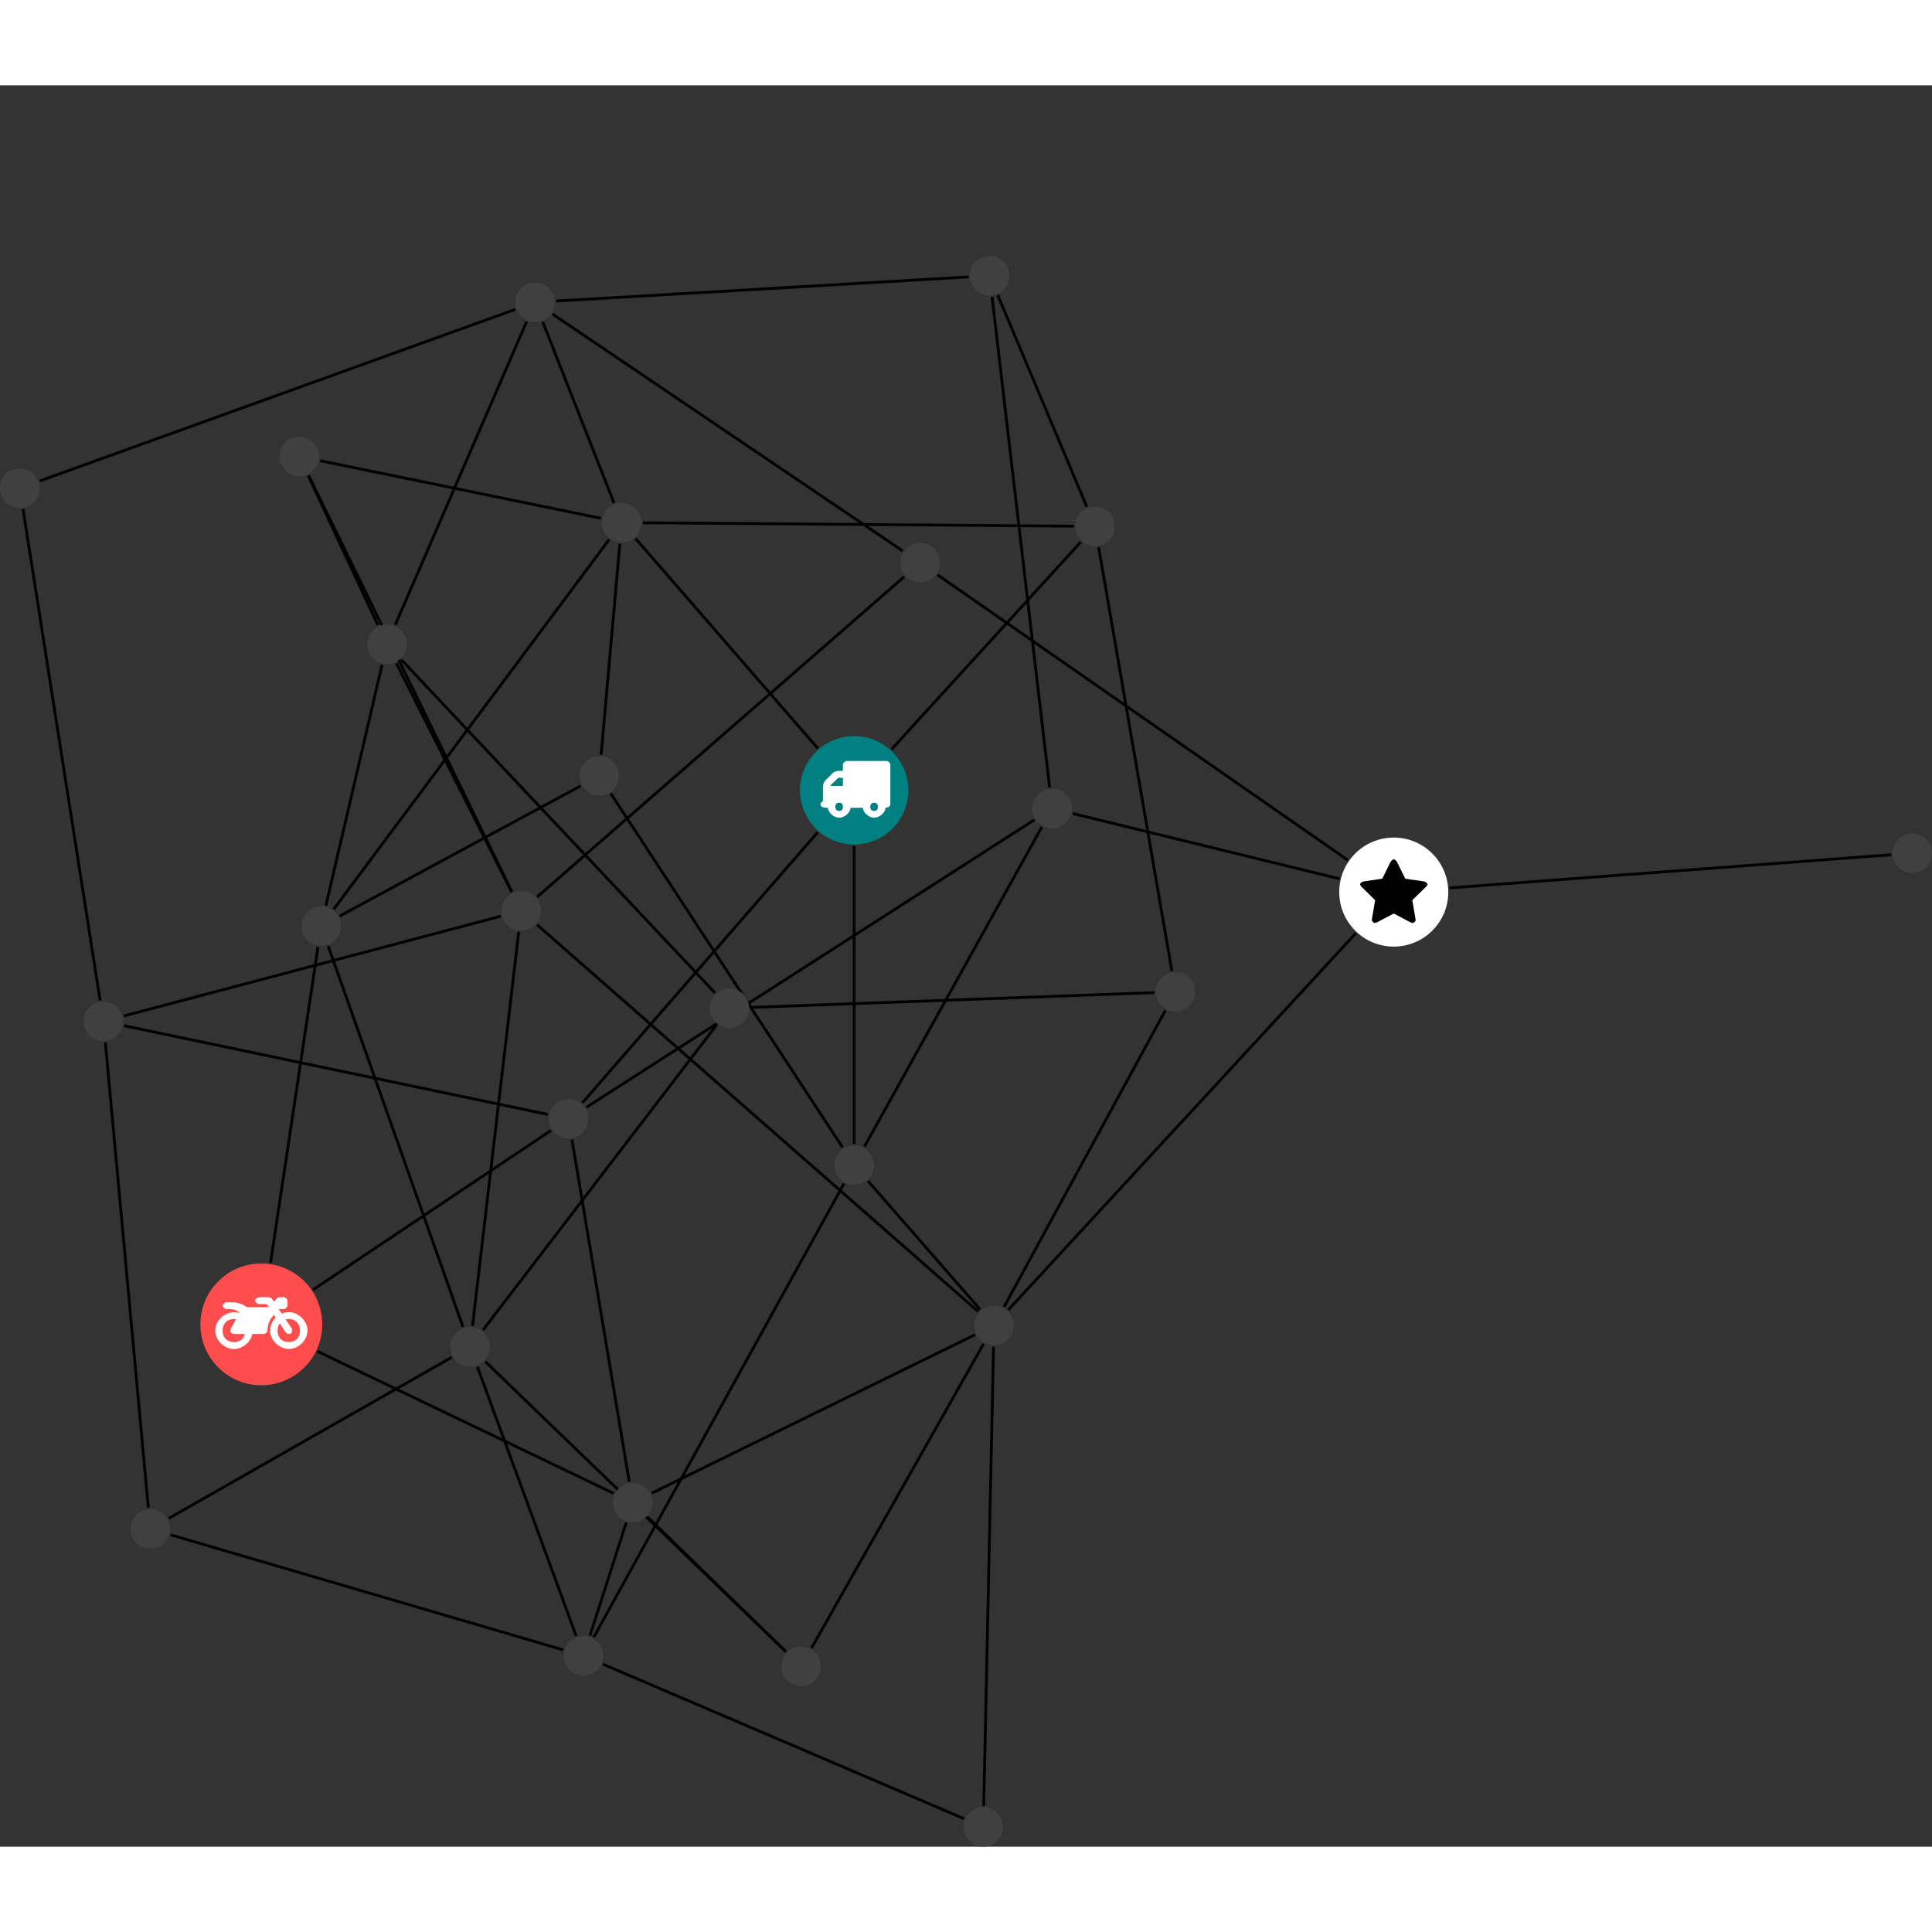 <?xml version="1.0" encoding="UTF-8"?>
<svg xmlns="http://www.w3.org/2000/svg" xmlns:xlink="http://www.w3.org/1999/xlink" width="275.550pt" height="275.550pt" viewBox="0.000 -24.336 275.550 251.214" version="1.1">
<rect x="0.000" y="-24.336" width="275.550" height="251.214" fill="#333333" stroke="none"/>
<defs>
<g>
<symbol overflow="visible" id="glyph0-0">
<path style="stroke:none;" d="M 1.422 -0.75 L 1.422 -7.922 L 3.562 -7.922 L 3.562 -0.891 L 1.422 -0.891 Z M 0.625 0 L 4.531 0 L 4.531 -8.812 L 0.438 -8.812 L 0.438 0 Z M 0.625 0 "/>
</symbol>
<symbol overflow="visible" id="glyph0-1">
<path style="stroke:none;" d="M 3.375 -0.844 C 3.375 -0.453 3.234 -0.266 2.844 -0.266 C 2.469 -0.266 2.297 -0.453 2.297 -0.844 C 2.297 -1.219 2.469 -1.422 2.844 -1.422 C 3.234 -1.422 3.375 -1.219 3.375 -0.844 Z M 1.594 -3.688 L 1.594 -3.859 C 1.594 -3.875 1.578 -3.875 1.594 -3.891 L 2.688 -4.969 C 2.703 -5 2.656 -4.984 2.688 -4.984 L 3.375 -4.984 L 3.375 -3.828 L 1.594 -3.828 Z M 8.359 -0.844 C 8.359 -0.453 8.219 -0.266 7.828 -0.266 C 7.453 -0.266 7.281 -0.453 7.281 -0.844 C 7.281 -1.219 7.453 -1.422 7.828 -1.422 C 8.219 -1.422 8.359 -1.219 8.359 -0.844 Z M 10.141 -6.891 C 10.141 -7.094 9.812 -7.391 9.609 -7.391 L 3.922 -7.391 C 3.719 -7.391 3.375 -7.094 3.375 -6.891 L 3.375 -5.969 L 2.672 -5.969 C 2.469 -5.969 2.078 -5.812 1.938 -5.672 L 0.844 -4.578 C 0.531 -4.266 0.531 -3.734 0.531 -3.328 L 0.531 -1.688 C 0.516 -1.688 0.172 -1.391 0.172 -1.203 C 0.172 -0.781 0.781 -0.703 1.062 -0.703 L 1.25 -0.703 C 1.25 -0.047 2.062 0.703 2.844 0.703 C 3.641 0.703 4.453 -0.047 4.453 -0.703 L 6.234 -0.703 C 6.234 -0.047 7.047 0.703 7.828 0.703 C 8.625 0.703 9.438 -0.047 9.438 -0.703 C 9.547 -0.703 10.141 -0.781 10.141 -1.203 Z M 10.141 -6.891 "/>
</symbol>
<symbol overflow="visible" id="glyph0-2">
<path style="stroke:none;" d="M 12.969 -2.906 C 12.844 -3.984 11.859 -5.016 10.781 -5.219 C 10.234 -5.328 9.703 -5.219 9.328 -5.031 L 8.875 -5.688 L 9.609 -5.688 C 9.812 -5.688 10.141 -5.984 10.141 -6.188 L 10.141 -6.891 C 10.141 -7.094 9.812 -7.391 9.609 -7.391 L 9.047 -7.391 C 8.969 -7.391 8.734 -7.312 8.656 -7.25 L 8.188 -6.766 L 7.891 -7.203 C 7.828 -7.281 7.594 -7.391 7.484 -7.391 L 6.078 -7.391 C 5.906 -7.391 5.547 -7.125 5.516 -6.953 C 5.484 -6.734 5.828 -6.406 6.047 -6.406 L 7.188 -6.406 L 7.484 -5.969 L 4.344 -5.969 C 4.141 -6.125 3.375 -6.672 2.141 -6.672 L 1.422 -6.672 C 1.219 -6.672 0.891 -6.375 0.891 -6.188 C 0.891 -5.984 1.219 -5.688 1.422 -5.688 L 1.781 -5.688 C 2.484 -5.688 2.906 -5.516 3.281 -5.188 L 3.25 -5.141 C 3.078 -5.188 2.797 -5.25 2.5 -5.25 C 1.109 -5.25 -0.172 -4 -0.172 -2.625 C -0.172 -1.25 1.109 0 2.5 0 C 3.75 0 4.953 -1.062 5.109 -2.141 L 6.766 -2.141 C 6.969 -2.141 7.281 -2.438 7.281 -2.625 C 7.281 -3.609 7.688 -4.391 8.219 -4.844 L 8.453 -4.5 C 7.969 -4.062 7.578 -3.203 7.672 -2.359 C 7.781 -1.172 8.969 -0.094 10.141 -0.016 C 11.703 0.094 13.156 -1.344 12.969 -2.906 Z M 2.5 -0.984 C 1.516 -0.984 0.875 -1.641 0.875 -2.625 C 0.875 -3.594 1.516 -4.281 2.5 -4.281 C 2.672 -4.281 2.844 -4.234 2.781 -4.25 L 2.047 -2.891 C 2 -2.781 2 -2.469 2.047 -2.359 C 2.125 -2.25 2.375 -2.141 2.5 -2.141 L 4.031 -2.141 C 3.891 -1.453 3.344 -0.984 2.5 -0.984 Z M 10.328 -0.984 C 9.344 -0.984 8.719 -1.641 8.719 -2.625 C 8.719 -3.109 8.859 -3.469 9.031 -3.641 L 9.906 -2.328 C 9.969 -2.219 10.203 -2.141 10.328 -2.141 C 10.391 -2.141 10.594 -2.188 10.641 -2.234 C 10.812 -2.344 10.844 -2.75 10.734 -2.922 L 9.875 -4.219 C 9.859 -4.219 10.094 -4.281 10.328 -4.281 C 11.297 -4.281 11.922 -3.594 11.922 -2.625 C 11.922 -1.641 11.297 -0.984 10.328 -0.984 Z M 10.328 -0.984 "/>
</symbol>
<symbol overflow="visible" id="glyph0-3">
<path style="stroke:none;" d="M 9.438 -5.078 C 9.438 -5.25 9.078 -5.453 8.938 -5.469 L 6.266 -5.859 L 5.078 -8.266 C 5.031 -8.375 4.75 -8.641 4.625 -8.641 C 4.5 -8.641 4.234 -8.375 4.172 -8.266 L 2.984 -5.859 L 0.312 -5.469 C 0.172 -5.453 -0.172 -5.25 -0.172 -5.078 C -0.172 -4.969 -0.062 -4.781 0.016 -4.719 L 1.969 -2.797 L 1.5 -0.062 C 1.5 -0.016 1.5 0.016 1.5 0.047 C 1.5 0.203 1.75 0.453 1.906 0.453 C 1.984 0.453 2.188 0.406 2.25 0.359 L 4.625 -0.891 L 7 0.359 C 7.062 0.406 7.266 0.453 7.344 0.453 C 7.5 0.453 7.75 0.203 7.75 0.047 C 7.75 0.016 7.75 -0.016 7.734 -0.062 L 7.266 -2.797 L 9.234 -4.719 C 9.297 -4.781 9.438 -4.969 9.438 -5.078 Z M 9.438 -5.078 "/>
</symbol>
</g>
<clipPath id="clip1">
  <path d="M 134 149 L 148 149 L 148 226.879 L 134 226.879 Z M 134 149 "/>
</clipPath>
<clipPath id="clip2">
  <path d="M 201 79 L 275.551 79 L 275.551 96 L 201 96 Z M 201 79 "/>
</clipPath>
<clipPath id="clip3">
  <path d="M 80 195 L 144 195 L 144 226.879 L 80 226.879 Z M 80 195 "/>
</clipPath>
<clipPath id="clip4">
  <path d="M 269 82 L 275.551 82 L 275.551 88 L 269 88 Z M 269 82 "/>
</clipPath>
<clipPath id="clip5">
  <path d="M 137 221 L 144 221 L 144 226.879 L 137 226.879 Z M 137 221 "/>
</clipPath>
</defs>
<g id="surface1">
<path style="fill:none;stroke-width:0.399;stroke-linecap:butt;stroke-linejoin:miter;stroke:rgb(0%,0%,0%);stroke-opacity:1;stroke-miterlimit:10;" d="M -0.002 -7.93 L -0.002 -50.441 " transform="matrix(1,0,0,-1,121.826,76.211)"/>
<path style="fill:none;stroke-width:0.399;stroke-linecap:butt;stroke-linejoin:miter;stroke:rgb(0%,0%,0%);stroke-opacity:1;stroke-miterlimit:10;" d="M 5.342 5.856 L 32.319 35.418 " transform="matrix(1,0,0,-1,121.826,76.211)"/>
<path style="fill:none;stroke-width:0.399;stroke-linecap:butt;stroke-linejoin:miter;stroke:rgb(0%,0%,0%);stroke-opacity:1;stroke-miterlimit:10;" d="M -5.201 -5.98 L -38.764 -44.57 " transform="matrix(1,0,0,-1,121.826,76.211)"/>
<path style="fill:none;stroke-width:0.399;stroke-linecap:butt;stroke-linejoin:miter;stroke:rgb(0%,0%,0%);stroke-opacity:1;stroke-miterlimit:10;" d="M -5.197 5.988 L -31.174 35.906 " transform="matrix(1,0,0,-1,121.826,76.211)"/>
<path style="fill:none;stroke-width:0.399;stroke-linecap:butt;stroke-linejoin:miter;stroke:rgb(0%,0%,0%);stroke-opacity:1;stroke-miterlimit:10;" d="M -28.877 -100.25 L 17.233 -77.652 " transform="matrix(1,0,0,-1,121.826,76.211)"/>
<path style="fill:none;stroke-width:0.399;stroke-linecap:butt;stroke-linejoin:miter;stroke:rgb(0%,0%,0%);stroke-opacity:1;stroke-miterlimit:10;" d="M -34.306 -100.273 L -76.545 -80.019 " transform="matrix(1,0,0,-1,121.826,76.211)"/>
<path style="fill:none;stroke-width:0.399;stroke-linecap:butt;stroke-linejoin:miter;stroke:rgb(0%,0%,0%);stroke-opacity:1;stroke-miterlimit:10;" d="M -29.424 -103.684 L -9.728 -122.855 " transform="matrix(1,0,0,-1,121.826,76.211)"/>
<path style="fill:none;stroke-width:0.399;stroke-linecap:butt;stroke-linejoin:miter;stroke:rgb(0%,0%,0%);stroke-opacity:1;stroke-miterlimit:10;" d="M -32.51 -104.453 L -37.685 -120.574 " transform="matrix(1,0,0,-1,121.826,76.211)"/>
<path style="fill:none;stroke-width:0.399;stroke-linecap:butt;stroke-linejoin:miter;stroke:rgb(0%,0%,0%);stroke-opacity:1;stroke-miterlimit:10;" d="M -32.084 -98.602 L -40.244 -49.824 " transform="matrix(1,0,0,-1,121.826,76.211)"/>
<path style="fill:none;stroke-width:0.399;stroke-linecap:butt;stroke-linejoin:miter;stroke:rgb(0%,0%,0%);stroke-opacity:1;stroke-miterlimit:10;" d="M 17.959 -74.051 L 1.983 -55.734 " transform="matrix(1,0,0,-1,121.826,76.211)"/>
<path style="fill:none;stroke-width:0.399;stroke-linecap:butt;stroke-linejoin:miter;stroke:rgb(0%,0%,0%);stroke-opacity:1;stroke-miterlimit:10;" d="M 21.986 -74.105 L 71.549 -20.379 " transform="matrix(1,0,0,-1,121.826,76.211)"/>
<g clip-path="url(#clip1)" clip-rule="nonzero">
<path style="fill:none;stroke-width:0.399;stroke-linecap:butt;stroke-linejoin:miter;stroke:rgb(0%,0%,0%);stroke-opacity:1;stroke-miterlimit:10;" d="M 19.877 -79.34 L 18.479 -144.836 " transform="matrix(1,0,0,-1,121.826,76.211)"/>
</g>
<path style="fill:none;stroke-width:0.399;stroke-linecap:butt;stroke-linejoin:miter;stroke:rgb(0%,0%,0%);stroke-opacity:1;stroke-miterlimit:10;" d="M 18.455 -78.953 L -6.08 -122.332 " transform="matrix(1,0,0,-1,121.826,76.211)"/>
<path style="fill:none;stroke-width:0.399;stroke-linecap:butt;stroke-linejoin:miter;stroke:rgb(0%,0%,0%);stroke-opacity:1;stroke-miterlimit:10;" d="M 17.674 -74.336 L -45.228 -19.18 " transform="matrix(1,0,0,-1,121.826,76.211)"/>
<path style="fill:none;stroke-width:0.399;stroke-linecap:butt;stroke-linejoin:miter;stroke:rgb(0%,0%,0%);stroke-opacity:1;stroke-miterlimit:10;" d="M 21.385 -73.672 L 44.385 -31.391 " transform="matrix(1,0,0,-1,121.826,76.211)"/>
<path style="fill:none;stroke-width:0.399;stroke-linecap:butt;stroke-linejoin:miter;stroke:rgb(0%,0%,0%);stroke-opacity:1;stroke-miterlimit:10;" d="M -83.24 -67.387 L -76.474 -22.352 " transform="matrix(1,0,0,-1,121.826,76.211)"/>
<path style="fill:none;stroke-width:0.399;stroke-linecap:butt;stroke-linejoin:miter;stroke:rgb(0%,0%,0%);stroke-opacity:1;stroke-miterlimit:10;" d="M -77.174 -71.23 L -43.252 -48.527 " transform="matrix(1,0,0,-1,121.826,76.211)"/>
<path style="fill:none;stroke-width:0.399;stroke-linecap:butt;stroke-linejoin:miter;stroke:rgb(0%,0%,0%);stroke-opacity:1;stroke-miterlimit:10;" d="M -106.803 -35.961 L -100.67 -102.332 " transform="matrix(1,0,0,-1,121.826,76.211)"/>
<path style="fill:none;stroke-width:0.399;stroke-linecap:butt;stroke-linejoin:miter;stroke:rgb(0%,0%,0%);stroke-opacity:1;stroke-miterlimit:10;" d="M -104.162 -32.184 L -50.412 -17.961 " transform="matrix(1,0,0,-1,121.826,76.211)"/>
<path style="fill:none;stroke-width:0.399;stroke-linecap:butt;stroke-linejoin:miter;stroke:rgb(0%,0%,0%);stroke-opacity:1;stroke-miterlimit:10;" d="M -107.545 -29.977 L -118.541 40.109 " transform="matrix(1,0,0,-1,121.826,76.211)"/>
<path style="fill:none;stroke-width:0.399;stroke-linecap:butt;stroke-linejoin:miter;stroke:rgb(0%,0%,0%);stroke-opacity:1;stroke-miterlimit:10;" d="M -104.127 -33.574 L -43.697 -46.23 " transform="matrix(1,0,0,-1,121.826,76.211)"/>
<path style="fill:none;stroke-width:0.399;stroke-linecap:butt;stroke-linejoin:miter;stroke:rgb(0%,0%,0%);stroke-opacity:1;stroke-miterlimit:10;" d="M -73.373 -17.934 L -39.017 0.625 " transform="matrix(1,0,0,-1,121.826,76.211)"/>
<path style="fill:none;stroke-width:0.399;stroke-linecap:butt;stroke-linejoin:miter;stroke:rgb(0%,0%,0%);stroke-opacity:1;stroke-miterlimit:10;" d="M -75.342 -16.43 L -67.338 17.883 " transform="matrix(1,0,0,-1,121.826,76.211)"/>
<path style="fill:none;stroke-width:0.399;stroke-linecap:butt;stroke-linejoin:miter;stroke:rgb(0%,0%,0%);stroke-opacity:1;stroke-miterlimit:10;" d="M -75.017 -22.215 L -55.791 -76.535 " transform="matrix(1,0,0,-1,121.826,76.211)"/>
<path style="fill:none;stroke-width:0.399;stroke-linecap:butt;stroke-linejoin:miter;stroke:rgb(0%,0%,0%);stroke-opacity:1;stroke-miterlimit:10;" d="M -74.224 -16.949 L -34.951 35.762 " transform="matrix(1,0,0,-1,121.826,76.211)"/>
<path style="fill:none;stroke-width:0.399;stroke-linecap:butt;stroke-linejoin:miter;stroke:rgb(0%,0%,0%);stroke-opacity:1;stroke-miterlimit:10;" d="M 1.463 -50.82 L 26.768 -5.23 " transform="matrix(1,0,0,-1,121.826,76.211)"/>
<path style="fill:none;stroke-width:0.399;stroke-linecap:butt;stroke-linejoin:miter;stroke:rgb(0%,0%,0%);stroke-opacity:1;stroke-miterlimit:10;" d="M -1.654 -50.937 L -34.709 -0.465 " transform="matrix(1,0,0,-1,121.826,76.211)"/>
<path style="fill:none;stroke-width:0.399;stroke-linecap:butt;stroke-linejoin:miter;stroke:rgb(0%,0%,0%);stroke-opacity:1;stroke-miterlimit:10;" d="M -1.459 -56.102 L -37.15 -120.805 " transform="matrix(1,0,0,-1,121.826,76.211)"/>
<path style="fill:none;stroke-width:0.399;stroke-linecap:butt;stroke-linejoin:miter;stroke:rgb(0%,0%,0%);stroke-opacity:1;stroke-miterlimit:10;" d="M 69.209 -12.621 L 31.162 -3.309 " transform="matrix(1,0,0,-1,121.826,76.211)"/>
<g clip-path="url(#clip2)" clip-rule="nonzero">
<path style="fill:none;stroke-width:0.399;stroke-linecap:butt;stroke-linejoin:miter;stroke:rgb(0%,0%,0%);stroke-opacity:1;stroke-miterlimit:10;" d="M 84.912 -13.922 L 147.901 -9.191 " transform="matrix(1,0,0,-1,121.826,76.211)"/>
</g>
<path style="fill:none;stroke-width:0.399;stroke-linecap:butt;stroke-linejoin:miter;stroke:rgb(0%,0%,0%);stroke-opacity:1;stroke-miterlimit:10;" d="M 70.408 -9.965 L 11.893 30.731 " transform="matrix(1,0,0,-1,121.826,76.211)"/>
<path style="fill:none;stroke-width:0.399;stroke-linecap:butt;stroke-linejoin:miter;stroke:rgb(0%,0%,0%);stroke-opacity:1;stroke-miterlimit:10;" d="M -77.861 44.879 L -67.928 23.559 " transform="matrix(1,0,0,-1,121.826,76.211)"/>
<path style="fill:none;stroke-width:0.399;stroke-linecap:butt;stroke-linejoin:miter;stroke:rgb(0%,0%,0%);stroke-opacity:1;stroke-miterlimit:10;" d="M -77.81 44.902 L -48.818 -14.476 " transform="matrix(1,0,0,-1,121.826,76.211)"/>
<path style="fill:none;stroke-width:0.399;stroke-linecap:butt;stroke-linejoin:miter;stroke:rgb(0%,0%,0%);stroke-opacity:1;stroke-miterlimit:10;" d="M -76.178 47.008 L -36.107 38.789 " transform="matrix(1,0,0,-1,121.826,76.211)"/>
<path style="fill:none;stroke-width:0.399;stroke-linecap:butt;stroke-linejoin:miter;stroke:rgb(0%,0%,0%);stroke-opacity:1;stroke-miterlimit:10;" d="M 27.877 0.406 L 19.662 70.395 " transform="matrix(1,0,0,-1,121.826,76.211)"/>
<path style="fill:none;stroke-width:0.399;stroke-linecap:butt;stroke-linejoin:miter;stroke:rgb(0%,0%,0%);stroke-opacity:1;stroke-miterlimit:10;" d="M 25.69 -4.219 L -38.201 -45.219 " transform="matrix(1,0,0,-1,121.826,76.211)"/>
<path style="fill:none;stroke-width:0.399;stroke-linecap:butt;stroke-linejoin:miter;stroke:rgb(0%,0%,0%);stroke-opacity:1;stroke-miterlimit:10;" d="M -19.857 -28.883 L -64.584 18.625 " transform="matrix(1,0,0,-1,121.826,76.211)"/>
<path style="fill:none;stroke-width:0.399;stroke-linecap:butt;stroke-linejoin:miter;stroke:rgb(0%,0%,0%);stroke-opacity:1;stroke-miterlimit:10;" d="M -19.623 -33.477 L -52.947 -76.984 " transform="matrix(1,0,0,-1,121.826,76.211)"/>
<path style="fill:none;stroke-width:0.399;stroke-linecap:butt;stroke-linejoin:miter;stroke:rgb(0%,0%,0%);stroke-opacity:1;stroke-miterlimit:10;" d="M -14.771 -30.969 L 42.811 -28.852 " transform="matrix(1,0,0,-1,121.826,76.211)"/>
<path style="fill:none;stroke-width:0.399;stroke-linecap:butt;stroke-linejoin:miter;stroke:rgb(0%,0%,0%);stroke-opacity:1;stroke-miterlimit:10;" d="M 33.182 40.43 L 20.483 70.613 " transform="matrix(1,0,0,-1,121.826,76.211)"/>
<path style="fill:none;stroke-width:0.399;stroke-linecap:butt;stroke-linejoin:miter;stroke:rgb(0%,0%,0%);stroke-opacity:1;stroke-miterlimit:10;" d="M 34.865 34.672 L 45.311 -25.766 " transform="matrix(1,0,0,-1,121.826,76.211)"/>
<path style="fill:none;stroke-width:0.399;stroke-linecap:butt;stroke-linejoin:miter;stroke:rgb(0%,0%,0%);stroke-opacity:1;stroke-miterlimit:10;" d="M 31.338 37.672 L -30.135 38.16 " transform="matrix(1,0,0,-1,121.826,76.211)"/>
<path style="fill:none;stroke-width:0.399;stroke-linecap:butt;stroke-linejoin:miter;stroke:rgb(0%,0%,0%);stroke-opacity:1;stroke-miterlimit:10;" d="M -97.494 -106.187 L -41.506 -122.598 " transform="matrix(1,0,0,-1,121.826,76.211)"/>
<path style="fill:none;stroke-width:0.399;stroke-linecap:butt;stroke-linejoin:miter;stroke:rgb(0%,0%,0%);stroke-opacity:1;stroke-miterlimit:10;" d="M -97.767 -103.844 L -57.404 -80.871 " transform="matrix(1,0,0,-1,121.826,76.211)"/>
<path style="fill:none;stroke-width:0.399;stroke-linecap:butt;stroke-linejoin:miter;stroke:rgb(0%,0%,0%);stroke-opacity:1;stroke-miterlimit:10;" d="M -36.092 5.066 L -33.416 35.176 " transform="matrix(1,0,0,-1,121.826,76.211)"/>
<path style="fill:none;stroke-width:0.399;stroke-linecap:butt;stroke-linejoin:miter;stroke:rgb(0%,0%,0%);stroke-opacity:1;stroke-miterlimit:10;" d="M -65.451 23.594 L -46.717 66.84 " transform="matrix(1,0,0,-1,121.826,76.211)"/>
<path style="fill:none;stroke-width:0.399;stroke-linecap:butt;stroke-linejoin:miter;stroke:rgb(0%,0%,0%);stroke-opacity:1;stroke-miterlimit:10;" d="M -65.295 18.129 L -48.853 -14.496 " transform="matrix(1,0,0,-1,121.826,76.211)"/>
<g clip-path="url(#clip3)" clip-rule="nonzero">
<path style="fill:none;stroke-width:0.399;stroke-linecap:butt;stroke-linejoin:miter;stroke:rgb(0%,0%,0%);stroke-opacity:1;stroke-miterlimit:10;" d="M 15.643 -146.664 L -35.834 -124.637 " transform="matrix(1,0,0,-1,121.826,76.211)"/>
</g>
<path style="fill:none;stroke-width:0.399;stroke-linecap:butt;stroke-linejoin:miter;stroke:rgb(0%,0%,0%);stroke-opacity:1;stroke-miterlimit:10;" d="M 6.916 34.145 L -43.017 67.918 " transform="matrix(1,0,0,-1,121.826,76.211)"/>
<path style="fill:none;stroke-width:0.399;stroke-linecap:butt;stroke-linejoin:miter;stroke:rgb(0%,0%,0%);stroke-opacity:1;stroke-miterlimit:10;" d="M 7.143 30.469 L -45.221 -15.207 " transform="matrix(1,0,0,-1,121.826,76.211)"/>
<path style="fill:none;stroke-width:0.399;stroke-linecap:butt;stroke-linejoin:miter;stroke:rgb(0%,0%,0%);stroke-opacity:1;stroke-miterlimit:10;" d="M -9.736 -122.863 L -52.611 -81.477 " transform="matrix(1,0,0,-1,121.826,76.211)"/>
<path style="fill:none;stroke-width:0.399;stroke-linecap:butt;stroke-linejoin:miter;stroke:rgb(0%,0%,0%);stroke-opacity:1;stroke-miterlimit:10;" d="M 16.299 73.219 L -42.502 69.785 " transform="matrix(1,0,0,-1,121.826,76.211)"/>
<path style="fill:none;stroke-width:0.399;stroke-linecap:butt;stroke-linejoin:miter;stroke:rgb(0%,0%,0%);stroke-opacity:1;stroke-miterlimit:10;" d="M -48.353 68.582 L -116.17 44.113 " transform="matrix(1,0,0,-1,121.826,76.211)"/>
<path style="fill:none;stroke-width:0.399;stroke-linecap:butt;stroke-linejoin:miter;stroke:rgb(0%,0%,0%);stroke-opacity:1;stroke-miterlimit:10;" d="M -44.412 66.801 L -34.256 40.992 " transform="matrix(1,0,0,-1,121.826,76.211)"/>
<path style="fill:none;stroke-width:0.399;stroke-linecap:butt;stroke-linejoin:miter;stroke:rgb(0%,0%,0%);stroke-opacity:1;stroke-miterlimit:10;" d="M -39.65 -120.613 L -53.744 -82.215 " transform="matrix(1,0,0,-1,121.826,76.211)"/>
<path style="fill:none;stroke-width:0.399;stroke-linecap:butt;stroke-linejoin:miter;stroke:rgb(0%,0%,0%);stroke-opacity:1;stroke-miterlimit:10;" d="M -54.431 -76.383 L -47.846 -20.187 " transform="matrix(1,0,0,-1,121.826,76.211)"/>
<path style=" stroke:none;fill-rule:nonzero;fill:rgb(0%,50%,50%);fill-opacity:1;" d="M 129.555 76.211 C 129.555 71.941 126.094 68.48 121.824 68.48 C 117.559 68.48 114.098 71.941 114.098 76.211 C 114.098 80.48 117.559 83.941 121.824 83.941 C 126.094 83.941 129.555 80.48 129.555 76.211 Z M 129.555 76.211 "/>
<g style="fill:rgb(100%,100%,100%);fill-opacity:1;">
  <use xlink:href="#glyph0-1" x="116.845" y="79.414"/>
</g>
<path style=" stroke:none;fill-rule:nonzero;fill:rgb(25%,25%,25%);fill-opacity:1;" d="M 93.059 177.789 C 93.059 176.234 91.797 174.973 90.238 174.973 C 88.684 174.973 87.422 176.234 87.422 177.789 C 87.422 179.344 88.684 180.605 90.238 180.605 C 91.797 180.605 93.059 179.344 93.059 177.789 Z M 93.059 177.789 "/>
<path style=" stroke:none;fill-rule:nonzero;fill:rgb(25%,25%,25%);fill-opacity:1;" d="M 144.586 152.535 C 144.586 150.977 143.324 149.715 141.77 149.715 C 140.211 149.715 138.949 150.977 138.949 152.535 C 138.949 154.09 140.211 155.352 141.77 155.352 C 143.324 155.352 144.586 154.09 144.586 152.535 Z M 144.586 152.535 "/>
<path style=" stroke:none;fill-rule:nonzero;fill:rgb(100%,29.999%,29.999%);fill-opacity:1;" d="M 45.957 152.387 C 45.957 147.586 42.066 143.699 37.27 143.699 C 32.473 143.699 28.582 147.586 28.582 152.387 C 28.582 157.184 32.473 161.07 37.27 161.07 C 42.066 161.07 45.957 157.184 45.957 152.387 Z M 45.957 152.387 "/>
<g style="fill:rgb(100%,100%,100%);fill-opacity:1;">
  <use xlink:href="#glyph0-2" x="30.868" y="155.897"/>
</g>
<path style=" stroke:none;fill-rule:nonzero;fill:rgb(25%,25%,25%);fill-opacity:1;" d="M 17.566 109.164 C 17.566 107.609 16.305 106.348 14.75 106.348 C 13.191 106.348 11.93 107.609 11.93 109.164 C 11.93 110.723 13.191 111.984 14.75 111.984 C 16.305 111.984 17.566 110.723 17.566 109.164 Z M 17.566 109.164 "/>
<path style=" stroke:none;fill-rule:nonzero;fill:rgb(25%,25%,25%);fill-opacity:1;" d="M 48.617 95.578 C 48.617 94.023 47.355 92.762 45.801 92.762 C 44.246 92.762 42.984 94.023 42.984 95.578 C 42.984 97.137 44.246 98.398 45.801 98.398 C 47.355 98.398 48.617 97.137 48.617 95.578 Z M 48.617 95.578 "/>
<path style=" stroke:none;fill-rule:nonzero;fill:rgb(25%,25%,25%);fill-opacity:1;" d="M 124.645 129.672 C 124.645 128.113 123.383 126.852 121.824 126.852 C 120.27 126.852 119.008 128.113 119.008 129.672 C 119.008 131.227 120.27 132.488 121.824 132.488 C 123.383 132.488 124.645 131.227 124.645 129.672 Z M 124.645 129.672 "/>
<path style=" stroke:none;fill-rule:nonzero;fill:rgb(100%,100%,100%);fill-opacity:1;" d="M 206.559 90.73 C 206.559 86.434 203.078 82.953 198.781 82.953 C 194.488 82.953 191.008 86.434 191.008 90.73 C 191.008 95.023 194.488 98.504 198.781 98.504 C 203.078 98.504 206.559 95.023 206.559 90.73 Z M 206.559 90.73 "/>
<g style="fill:rgb(0%,0%,0%);fill-opacity:1;">
  <use xlink:href="#glyph0-3" x="194.16" y="94.679"/>
</g>
<path style=" stroke:none;fill-rule:nonzero;fill:rgb(25%,25%,25%);fill-opacity:1;" d="M 45.512 28.598 C 45.512 27.039 44.25 25.777 42.691 25.777 C 41.137 25.777 39.875 27.039 39.875 28.598 C 39.875 30.152 41.137 31.414 42.691 31.414 C 44.25 31.414 45.512 30.152 45.512 28.598 Z M 45.512 28.598 "/>
<path style=" stroke:none;fill-rule:nonzero;fill:rgb(25%,25%,25%);fill-opacity:1;" d="M 152.875 78.801 C 152.875 77.246 151.613 75.984 150.055 75.984 C 148.5 75.984 147.238 77.246 147.238 78.801 C 147.238 80.355 148.5 81.617 150.055 81.617 C 151.613 81.617 152.875 80.355 152.875 78.801 Z M 152.875 78.801 "/>
<g clip-path="url(#clip4)" clip-rule="nonzero">
<path style=" stroke:none;fill-rule:nonzero;fill:rgb(25%,25%,25%);fill-opacity:1;" d="M 275.551 85.176 C 275.551 83.621 274.289 82.359 272.73 82.359 C 271.176 82.359 269.914 83.621 269.914 85.176 C 269.914 86.73 271.176 87.992 272.73 87.992 C 274.289 87.992 275.551 86.73 275.551 85.176 Z M 275.551 85.176 "/>
</g>
<path style=" stroke:none;fill-rule:nonzero;fill:rgb(25%,25%,25%);fill-opacity:1;" d="M 106.855 107.293 C 106.855 105.734 105.594 104.473 104.039 104.473 C 102.48 104.473 101.219 105.734 101.219 107.293 C 101.219 108.848 102.48 110.109 104.039 110.109 C 105.594 110.109 106.855 108.848 106.855 107.293 Z M 106.855 107.293 "/>
<path style=" stroke:none;fill-rule:nonzero;fill:rgb(25%,25%,25%);fill-opacity:1;" d="M 158.996 38.562 C 158.996 37.008 157.734 35.746 156.18 35.746 C 154.621 35.746 153.359 37.008 153.359 38.562 C 153.359 40.121 154.621 41.383 156.18 41.383 C 157.734 41.383 158.996 40.121 158.996 38.562 Z M 158.996 38.562 "/>
<path style=" stroke:none;fill-rule:nonzero;fill:rgb(25%,25%,25%);fill-opacity:1;" d="M 24.254 181.547 C 24.254 179.992 22.992 178.73 21.438 178.73 C 19.879 178.73 18.617 179.992 18.617 181.547 C 18.617 183.102 19.879 184.363 21.438 184.363 C 22.992 184.363 24.254 183.102 24.254 181.547 Z M 24.254 181.547 "/>
<path style=" stroke:none;fill-rule:nonzero;fill:rgb(25%,25%,25%);fill-opacity:1;" d="M 88.285 74.148 C 88.285 72.594 87.023 71.332 85.465 71.332 C 83.91 71.332 82.648 72.594 82.648 74.148 C 82.648 75.707 83.91 76.969 85.465 76.969 C 87.023 76.969 88.285 75.707 88.285 74.148 Z M 88.285 74.148 "/>
<path style=" stroke:none;fill-rule:nonzero;fill:rgb(25%,25%,25%);fill-opacity:1;" d="M 57.992 55.387 C 57.992 53.832 56.73 52.57 55.176 52.57 C 53.621 52.57 52.359 53.832 52.359 55.387 C 52.359 56.945 53.621 58.203 55.176 58.203 C 56.73 58.203 57.992 56.945 57.992 55.387 Z M 57.992 55.387 "/>
<g clip-path="url(#clip5)" clip-rule="nonzero">
<path style=" stroke:none;fill-rule:nonzero;fill:rgb(25%,25%,25%);fill-opacity:1;" d="M 143.059 224.062 C 143.059 222.504 141.797 221.242 140.242 221.242 C 138.688 221.242 137.426 222.504 137.426 224.062 C 137.426 225.617 138.688 226.879 140.242 226.879 C 141.797 226.879 143.059 225.617 143.059 224.062 Z M 143.059 224.062 "/>
</g>
<path style=" stroke:none;fill-rule:nonzero;fill:rgb(25%,25%,25%);fill-opacity:1;" d="M 134.062 43.758 C 134.062 42.203 132.801 40.941 131.242 40.941 C 129.688 40.941 128.426 42.203 128.426 43.758 C 128.426 45.312 129.688 46.574 131.242 46.574 C 132.801 46.574 134.062 45.312 134.062 43.758 Z M 134.062 43.758 "/>
<path style=" stroke:none;fill-rule:nonzero;fill:rgb(25%,25%,25%);fill-opacity:1;" d="M 117.078 201.168 C 117.078 199.609 115.816 198.348 114.262 198.348 C 112.703 198.348 111.441 199.609 111.441 201.168 C 111.441 202.723 112.703 203.984 114.262 203.984 C 115.816 203.984 117.078 202.723 117.078 201.168 Z M 117.078 201.168 "/>
<path style=" stroke:none;fill-rule:nonzero;fill:rgb(25%,25%,25%);fill-opacity:1;" d="M 143.953 2.816 C 143.953 1.262 142.695 0 141.137 0 C 139.582 0 138.32 1.262 138.32 2.816 C 138.32 4.375 139.582 5.637 141.137 5.637 C 142.695 5.637 143.953 4.375 143.953 2.816 Z M 143.953 2.816 "/>
<path style=" stroke:none;fill-rule:nonzero;fill:rgb(25%,25%,25%);fill-opacity:1;" d="M 79.129 6.605 C 79.129 5.047 77.867 3.785 76.312 3.785 C 74.754 3.785 73.492 5.047 73.492 6.605 C 73.492 8.16 74.754 9.422 76.312 9.422 C 77.867 9.422 79.129 8.16 79.129 6.605 Z M 79.129 6.605 "/>
<path style=" stroke:none;fill-rule:nonzero;fill:rgb(25%,25%,25%);fill-opacity:1;" d="M 86.035 199.656 C 86.035 198.102 84.773 196.84 83.219 196.84 C 81.66 196.84 80.398 198.102 80.398 199.656 C 80.398 201.215 81.66 202.477 83.219 202.477 C 84.773 202.477 86.035 201.215 86.035 199.656 Z M 86.035 199.656 "/>
<path style=" stroke:none;fill-rule:nonzero;fill:rgb(25%,25%,25%);fill-opacity:1;" d="M 69.863 155.59 C 69.863 154.031 68.602 152.77 67.047 152.77 C 65.488 152.77 64.227 154.031 64.227 155.59 C 64.227 157.145 65.488 158.406 67.047 158.406 C 68.602 158.406 69.863 157.145 69.863 155.59 Z M 69.863 155.59 "/>
<path style=" stroke:none;fill-rule:nonzero;fill:rgb(25%,25%,25%);fill-opacity:1;" d="M 77.148 93.402 C 77.148 91.844 75.887 90.582 74.332 90.582 C 72.773 90.582 71.512 91.844 71.512 93.402 C 71.512 94.957 72.773 96.219 74.332 96.219 C 75.887 96.219 77.148 94.957 77.148 93.402 Z M 77.148 93.402 "/>
<path style=" stroke:none;fill-rule:nonzero;fill:rgb(25%,25%,25%);fill-opacity:1;" d="M 170.469 104.949 C 170.469 103.395 169.207 102.133 167.652 102.133 C 166.094 102.133 164.832 103.395 164.832 104.949 C 164.832 106.508 166.094 107.77 167.652 107.77 C 169.207 107.77 170.469 106.508 170.469 104.949 Z M 170.469 104.949 "/>
<path style=" stroke:none;fill-rule:nonzero;fill:rgb(25%,25%,25%);fill-opacity:1;" d="M 5.637 33.121 C 5.637 31.566 4.375 30.305 2.816 30.305 C 1.262 30.305 0 31.566 0 33.121 C 0 34.676 1.262 35.938 2.816 35.938 C 4.375 35.938 5.637 34.676 5.637 33.121 Z M 5.637 33.121 "/>
<path style=" stroke:none;fill-rule:nonzero;fill:rgb(25%,25%,25%);fill-opacity:1;" d="M 83.902 123.059 C 83.902 121.5 82.641 120.238 81.086 120.238 C 79.527 120.238 78.266 121.5 78.266 123.059 C 78.266 124.613 79.527 125.875 81.086 125.875 C 82.641 125.875 83.902 124.613 83.902 123.059 Z M 83.902 123.059 "/>
<path style=" stroke:none;fill-rule:nonzero;fill:rgb(25%,25%,25%);fill-opacity:1;" d="M 91.496 38.027 C 91.496 36.473 90.234 35.211 88.676 35.211 C 87.121 35.211 85.859 36.473 85.859 38.027 C 85.859 39.586 87.121 40.848 88.676 40.848 C 90.234 40.848 91.496 39.586 91.496 38.027 Z M 91.496 38.027 "/>
</g>
</svg>
